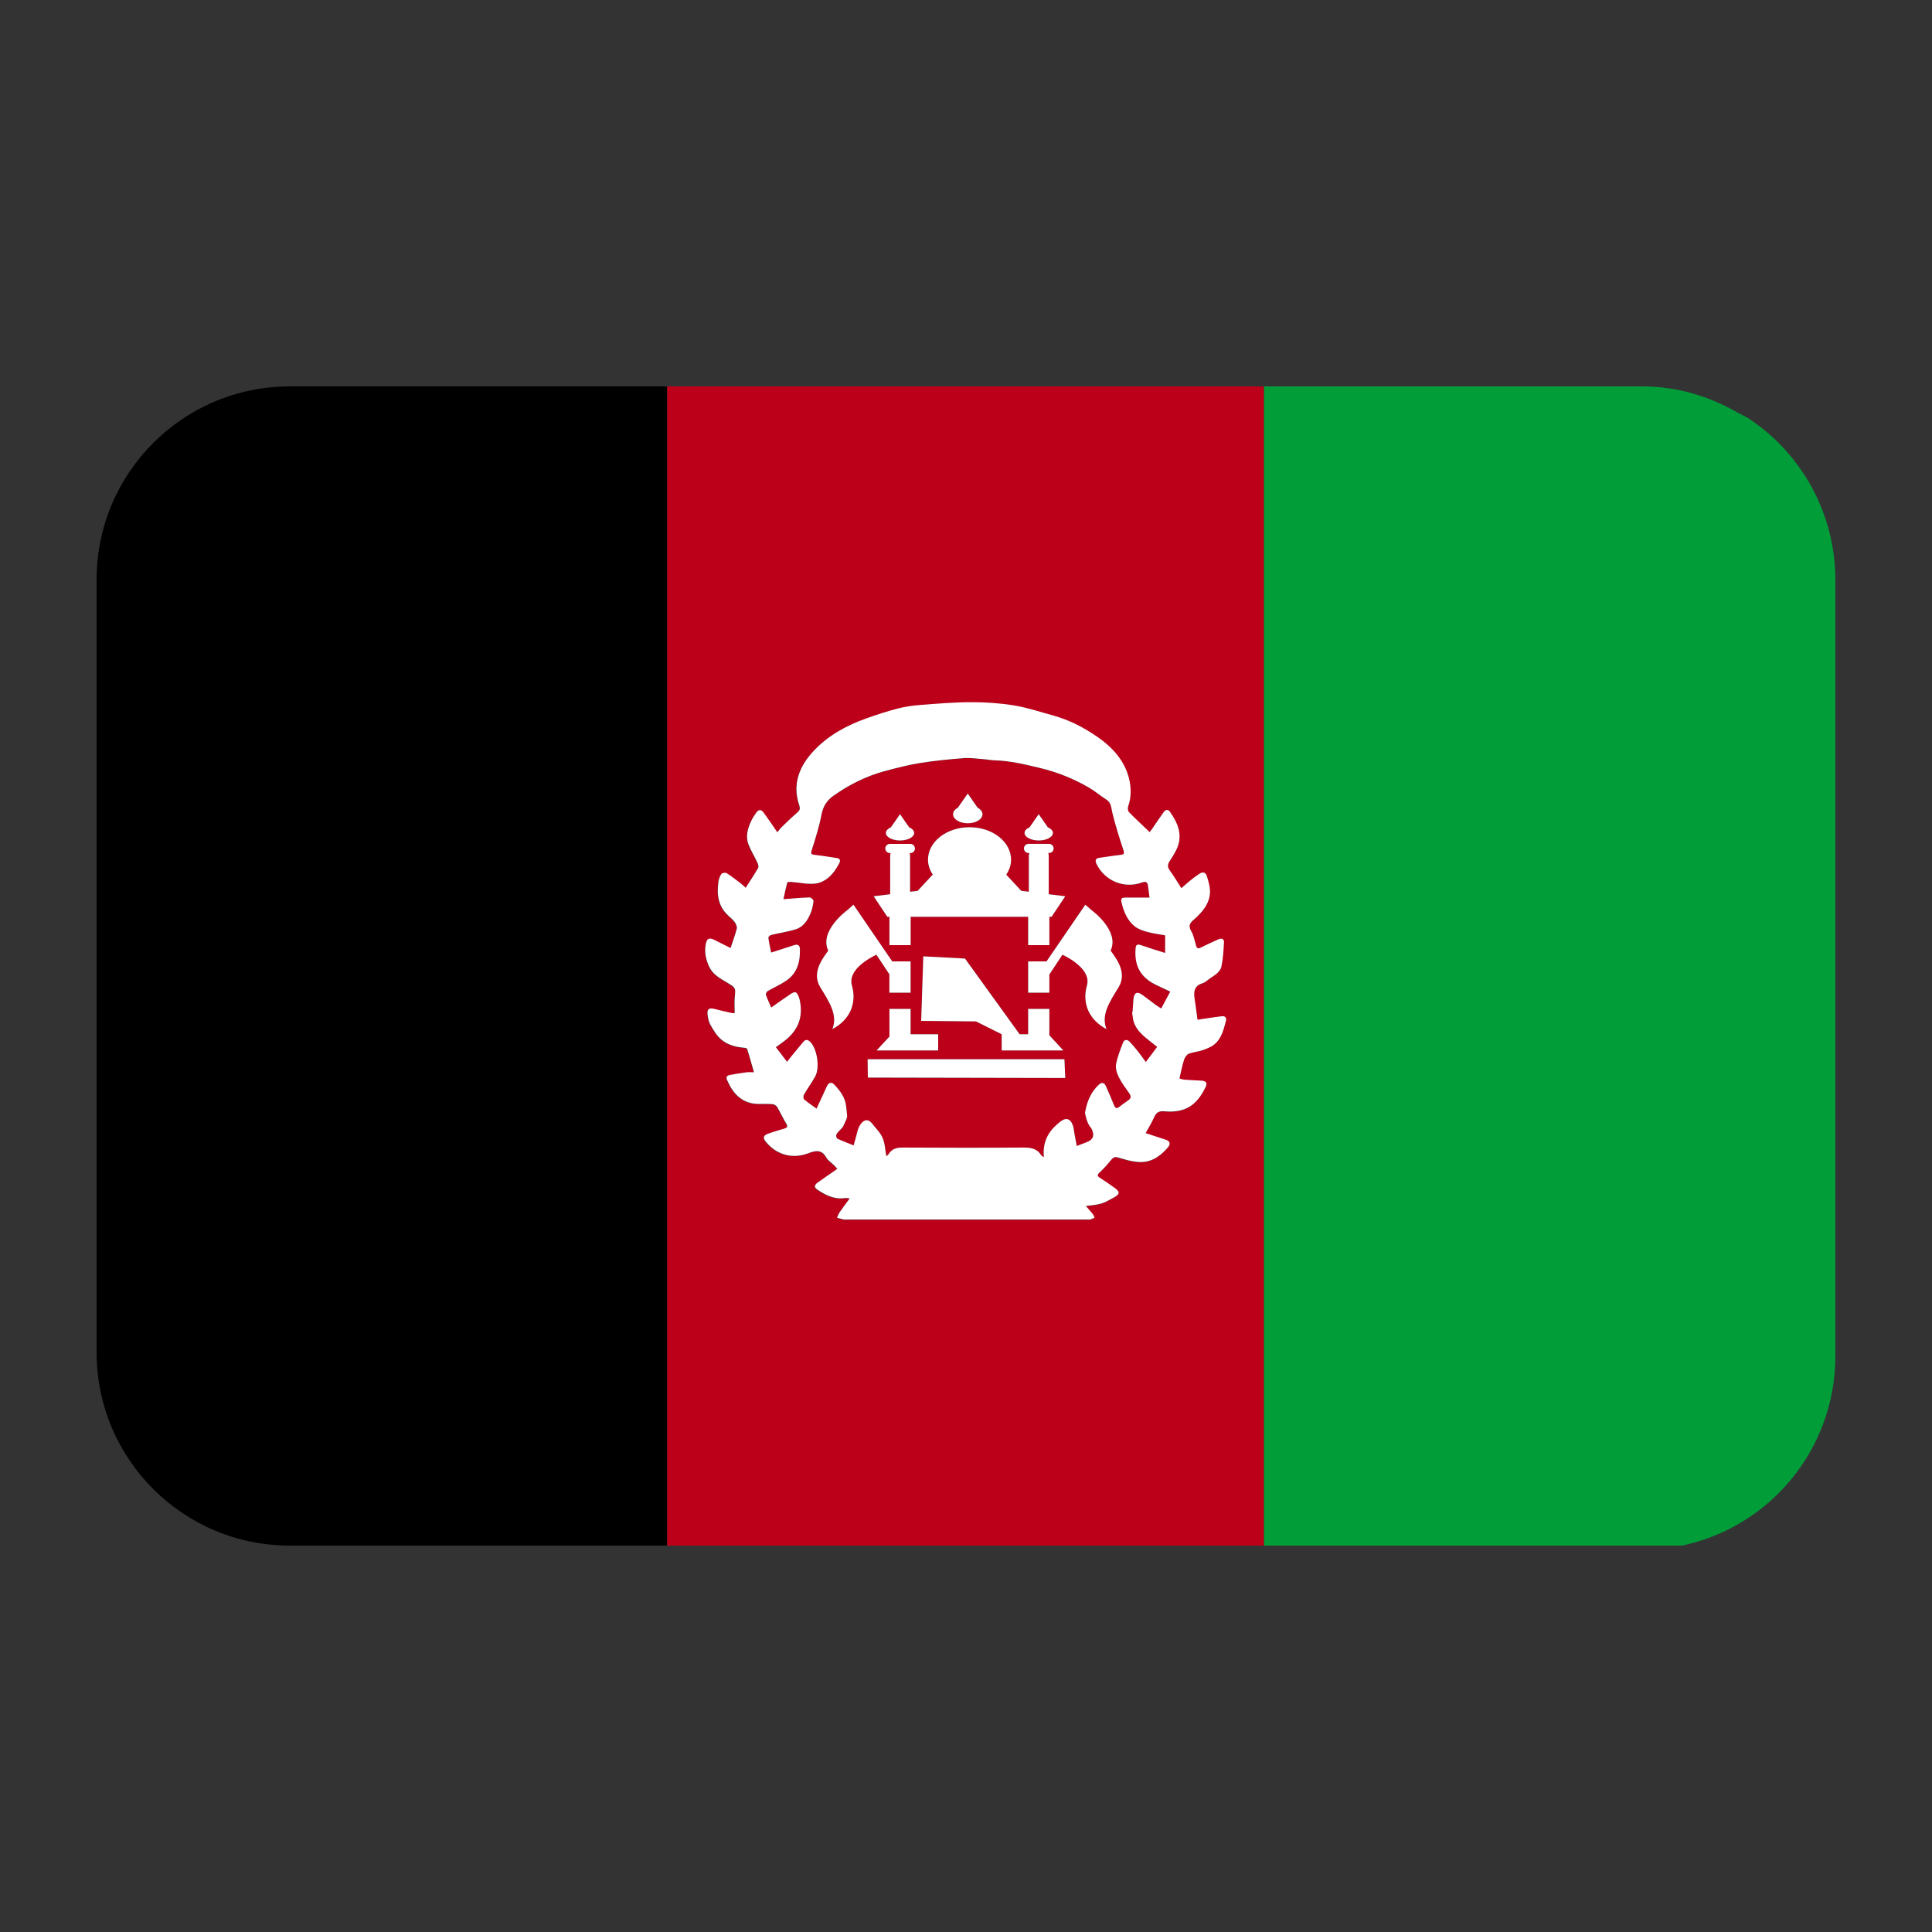 <?xml version="1.0" encoding="UTF-8"?><svg id="a" xmlns="http://www.w3.org/2000/svg" viewBox="0 0 40 40"><rect x="0" y="0" width="40" height="40" fill="#333333" stroke="none"/><path d="M6,8c-2.209,0-4,1.791-4,4V28c0,2.209,1.791,4,4,4h7.813V8H6Z"/><g><path d="M13.813,8v24h12.357V8H13.813Zm11.32,13.629c-.07,.055-.16,.087-.245,.116-.089,.031-.189,.035-.275,.072-.045,.02-.087,.079-.103,.129-.039,.122-.063,.249-.096,.389,.032,.008,.069,.022,.107,.025,.113,.009,.226,.012,.339,.019,.111,.007,.139,.045,.09,.145-.178,.358-.41,.529-.847,.49-.121-.011-.172,.03-.216,.13-.048,.108-.112,.209-.173,.322,.145,.048,.28,.094,.415,.136,.09,.029,.108,.087,.046,.16-.13,.153-.292,.277-.488,.299-.15,.017-.312-.023-.461-.066-.162-.048-.156-.06-.264,.071-.063,.077-.131,.149-.204,.217-.05,.047-.046,.073,.01,.109,.104,.066,.206,.135,.305,.208,.113,.083,.109,.129-.016,.198-.213,.118-.237,.143-.581,.176,.053,.062,.099,.112,.142,.166,.018,.022,.027,.051,.04,.077-.03,.012-.059,.029-.09,.036-.03,.006-.061,.002-.092,.002h-4.97c-.014,0-.028,.003-.041,0-.047-.012-.094-.025-.141-.038,.02-.041,.036-.086,.062-.123,.061-.089,.127-.175,.202-.276-.045-.004-.072-.011-.097-.008-.224,.034-.408-.062-.583-.181-.064-.043-.044-.095,.009-.134,.111-.08,.224-.157,.336-.235l.077-.054c-.023-.027-.04-.05-.061-.07-.056-.055-.13-.1-.167-.166-.098-.177-.23-.141-.376-.086-.327,.122-.655,.03-.876-.24-.062-.076-.053-.128,.04-.163,.111-.042,.225-.074,.338-.107,.061-.018,.089-.037,.045-.107-.068-.11-.121-.229-.187-.341-.017-.028-.058-.056-.091-.059-.092-.009-.185-.006-.278-.005-.288,.003-.484-.142-.616-.387-.016-.03-.029-.062-.045-.092-.033-.062-.024-.107,.051-.121,.117-.021,.235-.04,.352-.056,.039-.006,.08,0,.146,0-.049-.174-.091-.33-.141-.483-.005-.016-.053-.024-.081-.027-.167-.013-.328-.063-.454-.167-.093-.077-.16-.191-.222-.299-.038-.065-.055-.147-.063-.224-.012-.112,.033-.139,.144-.111,.122,.031,.245,.059,.368,.087,.019,.004,.039-.002,.05-.003,0-.114-.008-.223,.002-.33,.019-.193,.022-.19-.15-.295-.142-.087-.296-.163-.375-.324-.075-.154-.109-.317-.074-.486,.022-.109,.073-.129,.171-.081,.112,.055,.224,.112,.341,.171,.045-.137,.095-.267,.128-.4,.01-.04-.015-.098-.041-.135-.037-.052-.089-.094-.137-.138-.207-.193-.239-.437-.201-.7,.008-.056,.029-.116,.062-.161,.016-.022,.084-.033,.108-.017,.104,.066,.2,.143,.298,.218,.032,.024,.06,.054,.095,.086,.09-.141,.179-.273,.258-.41,.015-.027,0-.08-.016-.114-.059-.127-.134-.246-.184-.376-.064-.168-.014-.331,.058-.486,.026-.055,.06-.107,.095-.158,.059-.084,.106-.088,.166-.006,.093,.126,.18,.258,.279,.4,.031-.037,.058-.077,.093-.11,.101-.098,.202-.196,.308-.287,.055-.047,.08-.08,.053-.161-.149-.438,0-.807,.297-1.125,.3-.322,.678-.527,1.088-.673,.217-.077,.437-.15,.659-.207,.157-.041,.321-.062,.483-.074,.347-.026,.695-.056,1.043-.056,.293,0,.589,.02,.877,.067,.273,.045,.539,.134,.807,.208,.335,.093,.641,.25,.925,.448,.308,.214,.556,.486,.648,.857,.046,.185,.05,.386-.018,.578-.012,.034-.006,.095,.017,.118,.136,.139,.28,.272,.429,.414,.015-.019,.033-.041,.049-.065,.079-.116,.155-.234,.239-.346,.035-.047,.085-.077,.133-.008,.146,.208,.25,.432,.169,.69-.037,.118-.11,.226-.178,.332-.046,.073-.043,.125,.007,.194,.082,.113,.154,.234,.237,.364,.062-.054,.121-.108,.183-.158,.061-.049,.124-.097,.19-.14,.074-.048,.13-.031,.155,.051,.028,.091,.058,.185,.064,.279,.012,.188-.07,.345-.193,.481-.041,.046-.085,.09-.132,.13-.078,.066-.132,.125-.066,.24,.053,.092,.073,.204,.104,.308,.018,.059,.044,.065,.098,.038,.118-.06,.24-.113,.361-.169,.062-.029,.121-.018,.118,.057-.008,.166-.018,.334-.051,.496-.031,.15-.183,.204-.289,.292-.031,.026-.067,.051-.105,.063-.157,.048-.188,.158-.165,.303,.023,.145,.04,.29,.062,.453,.07-.011,.142-.023,.214-.033,.097-.014,.195-.029,.292-.04,.068-.008,.1,.034,.083,.095-.049,.182-.092,.372-.249,.495Z" fill="#bd001a"/><path d="M23.511,19.652c.007-.095,.035-.108,.123-.077,.159,.055,.321,.104,.49,.158v-.365c-.127-.023-.249-.038-.367-.07-.09-.025-.187-.056-.259-.113-.143-.113-.218-.275-.265-.451-.036-.137-.028-.15,.115-.148,.146,.002,.292,0,.453,0-.009-.069-.021-.153-.031-.236-.01-.085-.041-.107-.13-.075-.365,.133-.768-.035-.937-.385-.029-.06-.03-.115,.058-.127,.144-.019,.288-.044,.433-.06,.071-.008,.093-.019,.066-.101-.085-.254-.165-.511-.229-.771-.025-.103-.019-.207-.123-.273-.127-.081-.242-.18-.372-.255-.317-.183-.653-.317-1.011-.402-.305-.073-.609-.147-.925-.156-.085-.002-.17-.02-.255-.026-.13-.01-.261-.03-.389-.02-.303,.024-.606,.053-.906,.101-.247,.04-.491,.103-.733,.168-.382,.103-.732,.278-1.055,.506-.14,.099-.22,.223-.254,.398-.046,.239-.12,.474-.193,.707-.033,.103-.034,.114,.075,.126,.145,.016,.289,.041,.433,.062,.072,.01,.085,.052,.053,.11-.031,.057-.065,.114-.103,.166-.102,.137-.24,.24-.406,.255-.16,.014-.324-.023-.487-.036-.027-.002-.077,.002-.08,.013-.031,.116-.055,.234-.079,.345,.199-.015,.371-.031,.544-.037,.027,0,.082,.052,.079,.075-.01,.086-.029,.175-.062,.255-.062,.148-.151,.284-.314,.333-.162,.049-.332,.073-.497,.113-.025,.006-.064,.041-.062,.057,.013,.103,.037,.205,.057,.309,.165-.053,.32-.102,.475-.153,.072-.024,.118-.004,.121,.074,.01,.262-.05,.5-.278,.657-.123,.085-.262,.145-.391,.221-.021,.012-.042,.056-.035,.075,.031,.089,.072,.175,.11,.264,.136-.095,.262-.188,.393-.274,.106-.07,.133-.059,.18,.059,.011,.028,.017,.059,.023,.089,.07,.362-.066,.635-.358,.844-.046,.033-.091,.066-.141,.103l.231,.303c.032-.041,.055-.074,.081-.104,.085-.103,.17-.206,.255-.309,.042-.051,.091-.05,.134-.01,.152,.139,.216,.542,.111,.729-.071,.127-.158,.246-.231,.372-.015,.025-.014,.085,.004,.1,.082,.07,.172,.129,.257,.191,.074-.161,.145-.315,.217-.469,.035-.074,.093-.087,.148-.03,.119,.124,.224,.26,.246,.44,.008,.062,.014,.125,.021,.199,.006,.056-.033,.117-.075,.213-.033,.073-.123,.117-.15,.194-.007,.021,.008,.068,.026,.076,.11,.051,.224,.094,.334,.138,.024-.086,.049-.167,.069-.249,.029-.169,.169-.379,.31-.208,.074,.097,.171,.188,.22,.299,.05,.113,.053,.247,.078,.382,.022-.018,.038-.026,.046-.04,.067-.114,.166-.14,.294-.139,.833,.005,1.666,.006,2.498,0,.155-.001,.283,.02,.37,.161,.007,.012,.025,.018,.054,.037-.027-.291,.073-.516,.3-.7,.261-.248,.316,.105,.316,.105,.017,.121,.043,.241,.065,.365,.068-.027,.137-.054,.207-.08q.198-.074,.104-.268c-.004-.009-.013-.018-.014-.027-.087-.08-.127-.308-.126-.314,.005-.02,.008-.04,.012-.06,.04-.199,.12-.377,.271-.518,.063-.06,.115-.05,.15,.029,.058,.131,.114,.262,.169,.395,.024,.058,.051,.077,.106,.034,.059-.046,.119-.091,.181-.132,.065-.044,.071-.089,.025-.154-.077-.108-.158-.216-.216-.334-.039-.079-.07-.182-.055-.265,.028-.152,.087-.299,.143-.445,.027-.07,.087-.073,.139-.019,.059,.062,.114,.127,.167,.194,.055,.069,.105,.141,.167,.225l.235-.313c-.199-.166-.428-.296-.495-.551l-.023-.152c.004-.019,.01-.037,.011-.055,.006-.079,.009-.158,.017-.236,.014-.132,.076-.161,.181-.084,.097,.071,.191,.144,.288,.215,.034,.025,.071,.045,.107,.068l.186-.347c-.093-.044-.178-.085-.263-.124-.332-.15-.483-.383-.456-.757Zm-2.195-2.523l.189-.272,.19,.272c.062,.029,.104,.07,.104,.116,0,.086-.131,.156-.293,.156s-.293-.07-.294-.156c0-.047,.041-.088,.104-.116Zm-1.482-.409l.203-.292,.203,.292c.061,.034,.102,.082,.102,.137,0,.103-.136,.187-.304,.187s-.304-.084-.304-.187c0-.055,.04-.103,.101-.137Zm-1.389,.409l.189-.272,.189,.272c.062,.029,.104,.07,.104,.116,0,.086-.131,.156-.293,.156s-.293-.07-.293-.156c0-.047,.041-.088,.104-.116Zm-.016,1.385v-.801c0-.018,.006-.034,.01-.051h-.016c-.053,0-.095-.043-.095-.095,0-.053,.043-.095,.095-.095h.424c.053,0,.095,.043,.095,.095,0,.053-.043,.095-.095,.095h-.016c.004,.017,.01,.033,.01,.051v.75l.157-.019,.313-.337c-.061-.092-.099-.196-.099-.307,0-.372,.385-.673,.86-.673s.86,.301,.86,.673c0,.112-.038,.216-.1,.309l.311,.334,.157,.019v-.75c0-.018,.006-.034,.01-.051h-.016c-.053,0-.095-.043-.095-.095,0-.053,.043-.095,.095-.095h.424c.053,0,.095,.043,.095,.095,0,.053-.043,.095-.095,.095h-.016c.004,.017,.01,.033,.01,.051v.802l.342,.042-.283,.425h-.046v.587h-.439v-.587h-2.433v.587h-.439v-.587h-.044l-.283-.425,.342-.042Zm3.586,3.233h-1.275v-.334l-.533-.266-1.134-.011,.044-1.336,.863,.046,1.131,1.567h.177v-.525h.439v.547l.289,.312Zm-2.59-.334v.334h-1.275l.265-.286v-.573h.438v.525h.571Zm-1.788-1.011c.109,.381-.052,.72-.405,.904,.118-.287-.061-.56-.25-.866-.188-.306,.057-.607,.165-.758-.193-.409,.388-.833,.388-.833l.134-.118,.803,1.174h.38v.647h-.439v-.377l-.271-.41c-.148,.072-.597,.316-.507,.636Zm.331,1.908l-.005-.379h4.076l.016,.388-4.087-.008Zm5.19-1.87c-.188,.306-.367,.579-.25,.866-.353-.184-.513-.523-.405-.904,.091-.321-.359-.566-.507-.636l-.271,.409v.377h-.439v-.647h.38l.803-1.174,.135,.118s.582,.424,.388,.833c.108,.151,.353,.452,.165,.758Z" fill="#bd001a"/></g><path d="M36.243,8.689l-.005-.004c-.085-.058-.183-.097-.273-.149-.581-.332-1.244-.536-1.961-.536h-7.834v24h8.654c1.813-.38,3.175-1.991,3.175-3.924V12.01c0-1.382-.697-2.6-1.757-3.321Z" fill="#009d39"/><g><polygon points="17.963 21.931 17.968 22.31 22.055 22.318 22.038 21.931 17.963 21.931" fill="#fff"/><path d="M18.415,18.981v.587h.439v-.587h2.433v.587h.439v-.587h.046l.283-.425-.342-.042v-.802c0-.018-.006-.034-.01-.051h.016c.052,0,.095-.042,.095-.095,0-.052-.043-.095-.095-.095h-.424c-.052,0-.095,.043-.095,.095,0,.052,.043,.095,.095,.095h.016c-.004,.017-.01,.033-.01,.051v.75l-.157-.019-.311-.334c.062-.093,.1-.197,.1-.309,0-.372-.385-.673-.86-.673s-.86,.301-.86,.673c0,.111,.038,.215,.099,.307l-.313,.337-.157,.019v-.75c0-.018-.006-.034-.01-.051h.016c.052,0,.095-.043,.095-.095,0-.052-.043-.095-.095-.095h-.424c-.052,0-.095,.043-.095,.095,0,.052,.043,.095,.095,.095h.016c-.004,.017-.01,.033-.01,.051v.801l-.342,.042,.283,.425h.044Z" fill="#fff"/><path d="M18.634,17.401c.162,0,.293-.07,.293-.156,0-.047-.041-.088-.104-.116l-.189-.272-.189,.272c-.062,.028-.104,.069-.104,.116,0,.086,.131,.156,.293,.156Z" fill="#fff"/><path d="M20.037,17.045c.168,0,.304-.084,.304-.187,0-.055-.04-.103-.102-.137l-.203-.292-.203,.292c-.061,.034-.101,.083-.101,.137,0,.103,.136,.187,.304,.187Z" fill="#fff"/><path d="M21.506,17.401c.162,0,.293-.07,.293-.156,0-.047-.041-.088-.104-.116l-.19-.272-.189,.272c-.062,.028-.104,.069-.104,.116,0,.086,.132,.156,.294,.156Z" fill="#fff"/><polygon points="21.287 20.888 21.287 21.413 21.11 21.413 19.979 19.846 19.116 19.8 19.072 21.136 20.206 21.147 20.739 21.413 20.739 21.748 22.014 21.748 21.726 21.435 21.726 20.888 21.287 20.888" fill="#fff"/><path d="M22.605,18.849l-.135-.118-.803,1.174h-.38v.647h.439v-.377l.271-.409c.148,.071,.597,.316,.507,.636-.108,.381,.052,.72,.405,.904-.118-.287,.061-.56,.25-.866,.188-.306-.057-.607-.165-.758,.193-.409-.388-.833-.388-.833Z" fill="#fff"/><path d="M18.414,20.175v.377h.439v-.647h-.38l-.803-1.174-.134,.118s-.582,.424-.388,.833c-.108,.151-.353,.452-.165,.758,.188,.306,.367,.579,.25,.866,.353-.184,.513-.523,.405-.904-.091-.32,.358-.565,.507-.636l.271,.41Z" fill="#fff"/><polygon points="18.415 20.888 18.415 21.461 18.149 21.748 19.424 21.748 19.424 21.413 18.853 21.413 18.853 20.888 18.415 20.888" fill="#fff"/><path d="M24.613,21.818c.086-.037,.185-.041,.275-.072,.085-.03,.176-.062,.245-.116,.157-.123,.2-.313,.249-.495,.017-.061-.015-.102-.083-.095-.098,.011-.195,.026-.292,.04-.073,.01-.145,.022-.214,.033-.022-.162-.04-.308-.062-.453-.023-.145,.008-.256,.165-.303,.038-.011,.073-.037,.105-.063,.106-.088,.258-.141,.289-.292,.033-.162,.043-.33,.051-.496,.003-.075-.055-.085-.118-.057-.121,.055-.242,.109-.361,.169-.054,.027-.08,.021-.098-.038-.031-.104-.051-.216-.104-.308-.067-.116-.012-.174,.066-.24,.047-.04,.09-.084,.132-.13,.123-.136,.205-.294,.193-.481-.006-.094-.036-.188-.064-.279-.025-.082-.081-.099-.155-.051-.066,.043-.129,.091-.19,.14-.063,.05-.122,.105-.183,.158-.084-.13-.155-.251-.237-.364-.05-.069-.053-.122-.007-.194,.067-.106,.141-.214,.178-.332,.081-.258-.023-.482-.169-.69-.048-.069-.099-.04-.133,.008-.083,.113-.159,.231-.239,.346-.016,.023-.035,.046-.049,.065-.149-.142-.293-.275-.429-.414-.023-.024-.029-.084-.017-.118,.068-.192,.064-.394,.018-.578-.092-.371-.34-.642-.648-.857-.284-.198-.59-.356-.925-.448-.268-.074-.534-.163-.807-.208-.289-.047-.585-.067-.877-.067-.348,0-.696,.029-1.043,.056-.162,.012-.326,.033-.483,.074-.223,.057-.443,.13-.659,.207-.41,.146-.788,.352-1.088,.673-.297,.318-.446,.688-.297,1.125,.028,.081,.002,.115-.053,.161-.107,.091-.207,.189-.308,.287-.034,.033-.062,.074-.093,.11-.099-.143-.186-.274-.279-.4-.06-.082-.107-.079-.166,.006-.035,.05-.069,.102-.095,.158-.072,.155-.122,.319-.058,.486,.05,.13,.125,.249,.184,.376,.016,.034,.032,.088,.016,.114-.079,.138-.168,.27-.258,.41-.035-.032-.063-.061-.095-.086-.098-.074-.195-.152-.298-.218-.025-.015-.093-.005-.108,.017-.033,.045-.054,.105-.062,.161-.038,.262-.007,.507,.201,.7,.048,.044,.1,.086,.137,.138,.026,.037,.051,.095,.041,.135-.034,.134-.083,.263-.128,.4-.117-.059-.228-.115-.341-.171-.098-.048-.149-.029-.171,.081-.035,.169-.001,.332,.074,.486,.079,.161,.232,.238,.375,.324,.171,.105,.168,.102,.15,.295-.01,.107-.002,.216-.002,.33-.011,0-.032,.007-.05,.003-.123-.028-.246-.055-.368-.087-.111-.028-.155,0-.144,.111,.008,.076,.025,.159,.063,.224,.062,.107,.129,.222,.222,.299,.126,.104,.287,.154,.454,.167,.029,.002,.076,.01,.081,.027,.049,.153,.091,.309,.141,.483-.066,0-.107-.005-.146,0-.118,.016-.235,.035-.352,.056-.075,.013-.085,.059-.051,.121,.016,.03,.029,.062,.045,.092,.132,.246,.327,.39,.616,.387,.093,0,.186-.004,.278,.005,.032,.003,.074,.03,.091,.059,.066,.111,.119,.231,.187,.341,.043,.07,.016,.089-.045,.107-.113,.033-.227,.066-.338,.107-.093,.035-.102,.086-.04,.163,.221,.271,.549,.363,.876,.24,.146-.055,.278-.09,.376,.086,.037,.066,.111,.111,.167,.166,.02,.02,.038,.044,.061,.07l-.077,.054c-.112,.078-.225,.155-.336,.235-.053,.038-.072,.09-.009,.134,.175,.119,.359,.215,.583,.181,.025-.004,.051,.004,.097,.008-.075,.101-.141,.187-.202,.276-.026,.038-.042,.082-.062,.123,.047,.013,.094,.027,.141,.038,.013,.003,.027,0,.041,0h4.97c.031,0,.063,.004,.092-.002,.031-.007,.06-.023,.09-.036-.013-.026-.022-.054-.04-.077-.042-.053-.088-.104-.142-.166,.344-.034,.368-.059,.581-.176,.125-.069,.13-.115,.016-.198-.099-.073-.202-.141-.305-.208-.056-.036-.06-.062-.01-.109,.072-.067,.141-.14,.204-.217,.108-.131,.102-.119,.264-.071,.148,.043,.311,.083,.461,.066,.196-.022,.357-.146,.488-.299,.062-.073,.044-.131-.046-.16-.135-.043-.27-.089-.415-.136,.062-.113,.125-.214,.173-.322,.044-.1,.095-.141,.216-.13,.437,.039,.669-.131,.847-.49,.049-.1,.021-.138-.09-.145-.113-.007-.226-.01-.339-.019-.038-.003-.075-.017-.107-.025,.033-.14,.057-.267,.096-.389,.016-.05,.058-.109,.103-.129Zm-.569-.938c-.036-.023-.073-.043-.107-.068-.097-.071-.192-.144-.288-.215-.105-.076-.167-.048-.181,.084-.008,.078-.011,.157-.017,.236-.001,.019-.007,.037-.011,.055l.023,.152c.067,.255,.296,.385,.495,.551l-.235,.313c-.062-.084-.112-.156-.167-.225-.053-.067-.109-.132-.167-.194-.051-.054-.112-.051-.139,.019-.056,.146-.115,.293-.143,.445-.015,.083,.015,.185,.055,.265,.058,.118,.139,.226,.216,.334,.046,.065,.041,.11-.025,.154-.062,.042-.122,.086-.181,.132-.055,.043-.083,.024-.106-.034-.054-.133-.111-.264-.169-.395-.035-.079-.086-.088-.15-.029-.15,.141-.231,.319-.271,.518-.004,.02-.007,.041-.012,.06-.001,.006,.039,.234,.126,.314,.002,.01,.01,.018,.014,.027q.094,.194-.104,.268c-.07,.026-.139,.054-.207,.08-.022-.124-.048-.244-.065-.365,0,0-.054-.353-.316-.105-.227,.184-.327,.408-.3,.7-.029-.019-.047-.025-.054-.037-.086-.141-.214-.162-.37-.161-.833,.006-1.666,.005-2.498,0-.128,0-.227,.025-.294,.139-.008,.013-.025,.021-.046,.04-.025-.135-.028-.269-.078-.382-.049-.111-.146-.202-.22-.299-.141-.171-.281,.038-.31,.208-.02,.082-.045,.163-.069,.249-.11-.044-.223-.087-.334-.138-.017-.008-.033-.055-.026-.076,.027-.077,.118-.121,.15-.194,.042-.095,.081-.157,.075-.213-.008-.074-.014-.137-.021-.199-.023-.18-.127-.315-.246-.44-.054-.057-.113-.044-.148,.03-.072,.154-.143,.309-.217,.469-.085-.062-.176-.121-.257-.191-.018-.015-.019-.075-.004-.1,.073-.126,.16-.245,.231-.372,.105-.187,.041-.59-.111-.729-.044-.04-.093-.041-.134,.01-.085,.103-.17,.205-.255,.309-.025,.031-.049,.063-.081,.104l-.231-.303c.05-.036,.095-.07,.141-.103,.291-.208,.428-.482,.358-.844-.006-.03-.011-.061-.023-.089-.047-.118-.074-.129-.18-.059-.13,.086-.257,.179-.393,.274-.038-.089-.079-.175-.11-.264-.007-.02,.015-.063,.035-.075,.129-.076,.268-.136,.391-.221,.228-.157,.287-.396,.278-.657-.003-.078-.049-.098-.121-.074-.155,.051-.31,.1-.475,.153-.02-.104-.044-.206-.057-.309-.002-.017,.037-.051,.062-.057,.165-.04,.335-.064,.497-.113,.162-.048,.252-.185,.314-.333,.033-.08,.052-.168,.062-.255,.003-.023-.052-.076-.079-.075-.173,.005-.345,.022-.544,.037,.024-.111,.048-.229,.079-.345,.003-.011,.053-.015,.08-.013,.163,.012,.327,.05,.487,.036,.166-.015,.304-.117,.406-.255,.039-.052,.072-.109,.103-.166,.031-.058,.019-.1-.053-.11-.144-.021-.288-.046-.433-.062-.109-.012-.108-.023-.075-.126,.074-.233,.148-.467,.193-.707,.033-.175,.113-.299,.254-.398,.324-.228,.673-.403,1.055-.506,.242-.065,.486-.128,.733-.168,.3-.048,.603-.077,.906-.101,.128-.01,.26,.01,.389,.02,.085,.006,.17,.024,.255,.026,.316,.009,.619,.083,.925,.156,.357,.085,.694,.219,1.011,.402,.13,.075,.246,.174,.372,.255,.104,.067,.098,.171,.123,.273,.064,.26,.144,.517,.229,.771,.027,.082,.005,.093-.066,.101-.145,.016-.289,.041-.433,.06-.088,.012-.087,.067-.058,.127,.169,.35,.572,.518,.937,.385,.088-.032,.12-.01,.13,.075,.01,.084,.022,.167,.031,.236-.161,0-.307,.001-.453,0-.143-.002-.15,.011-.115,.148,.046,.176,.122,.338,.265,.451,.072,.057,.169,.088,.259,.113,.118,.032,.24,.047,.367,.07v.365c-.17-.054-.331-.102-.49-.158-.089-.031-.117-.019-.123,.077-.027,.374,.124,.607,.456,.757,.086,.039,.17,.08,.263,.124l-.186,.347Z" fill="#fff"/></g></svg>